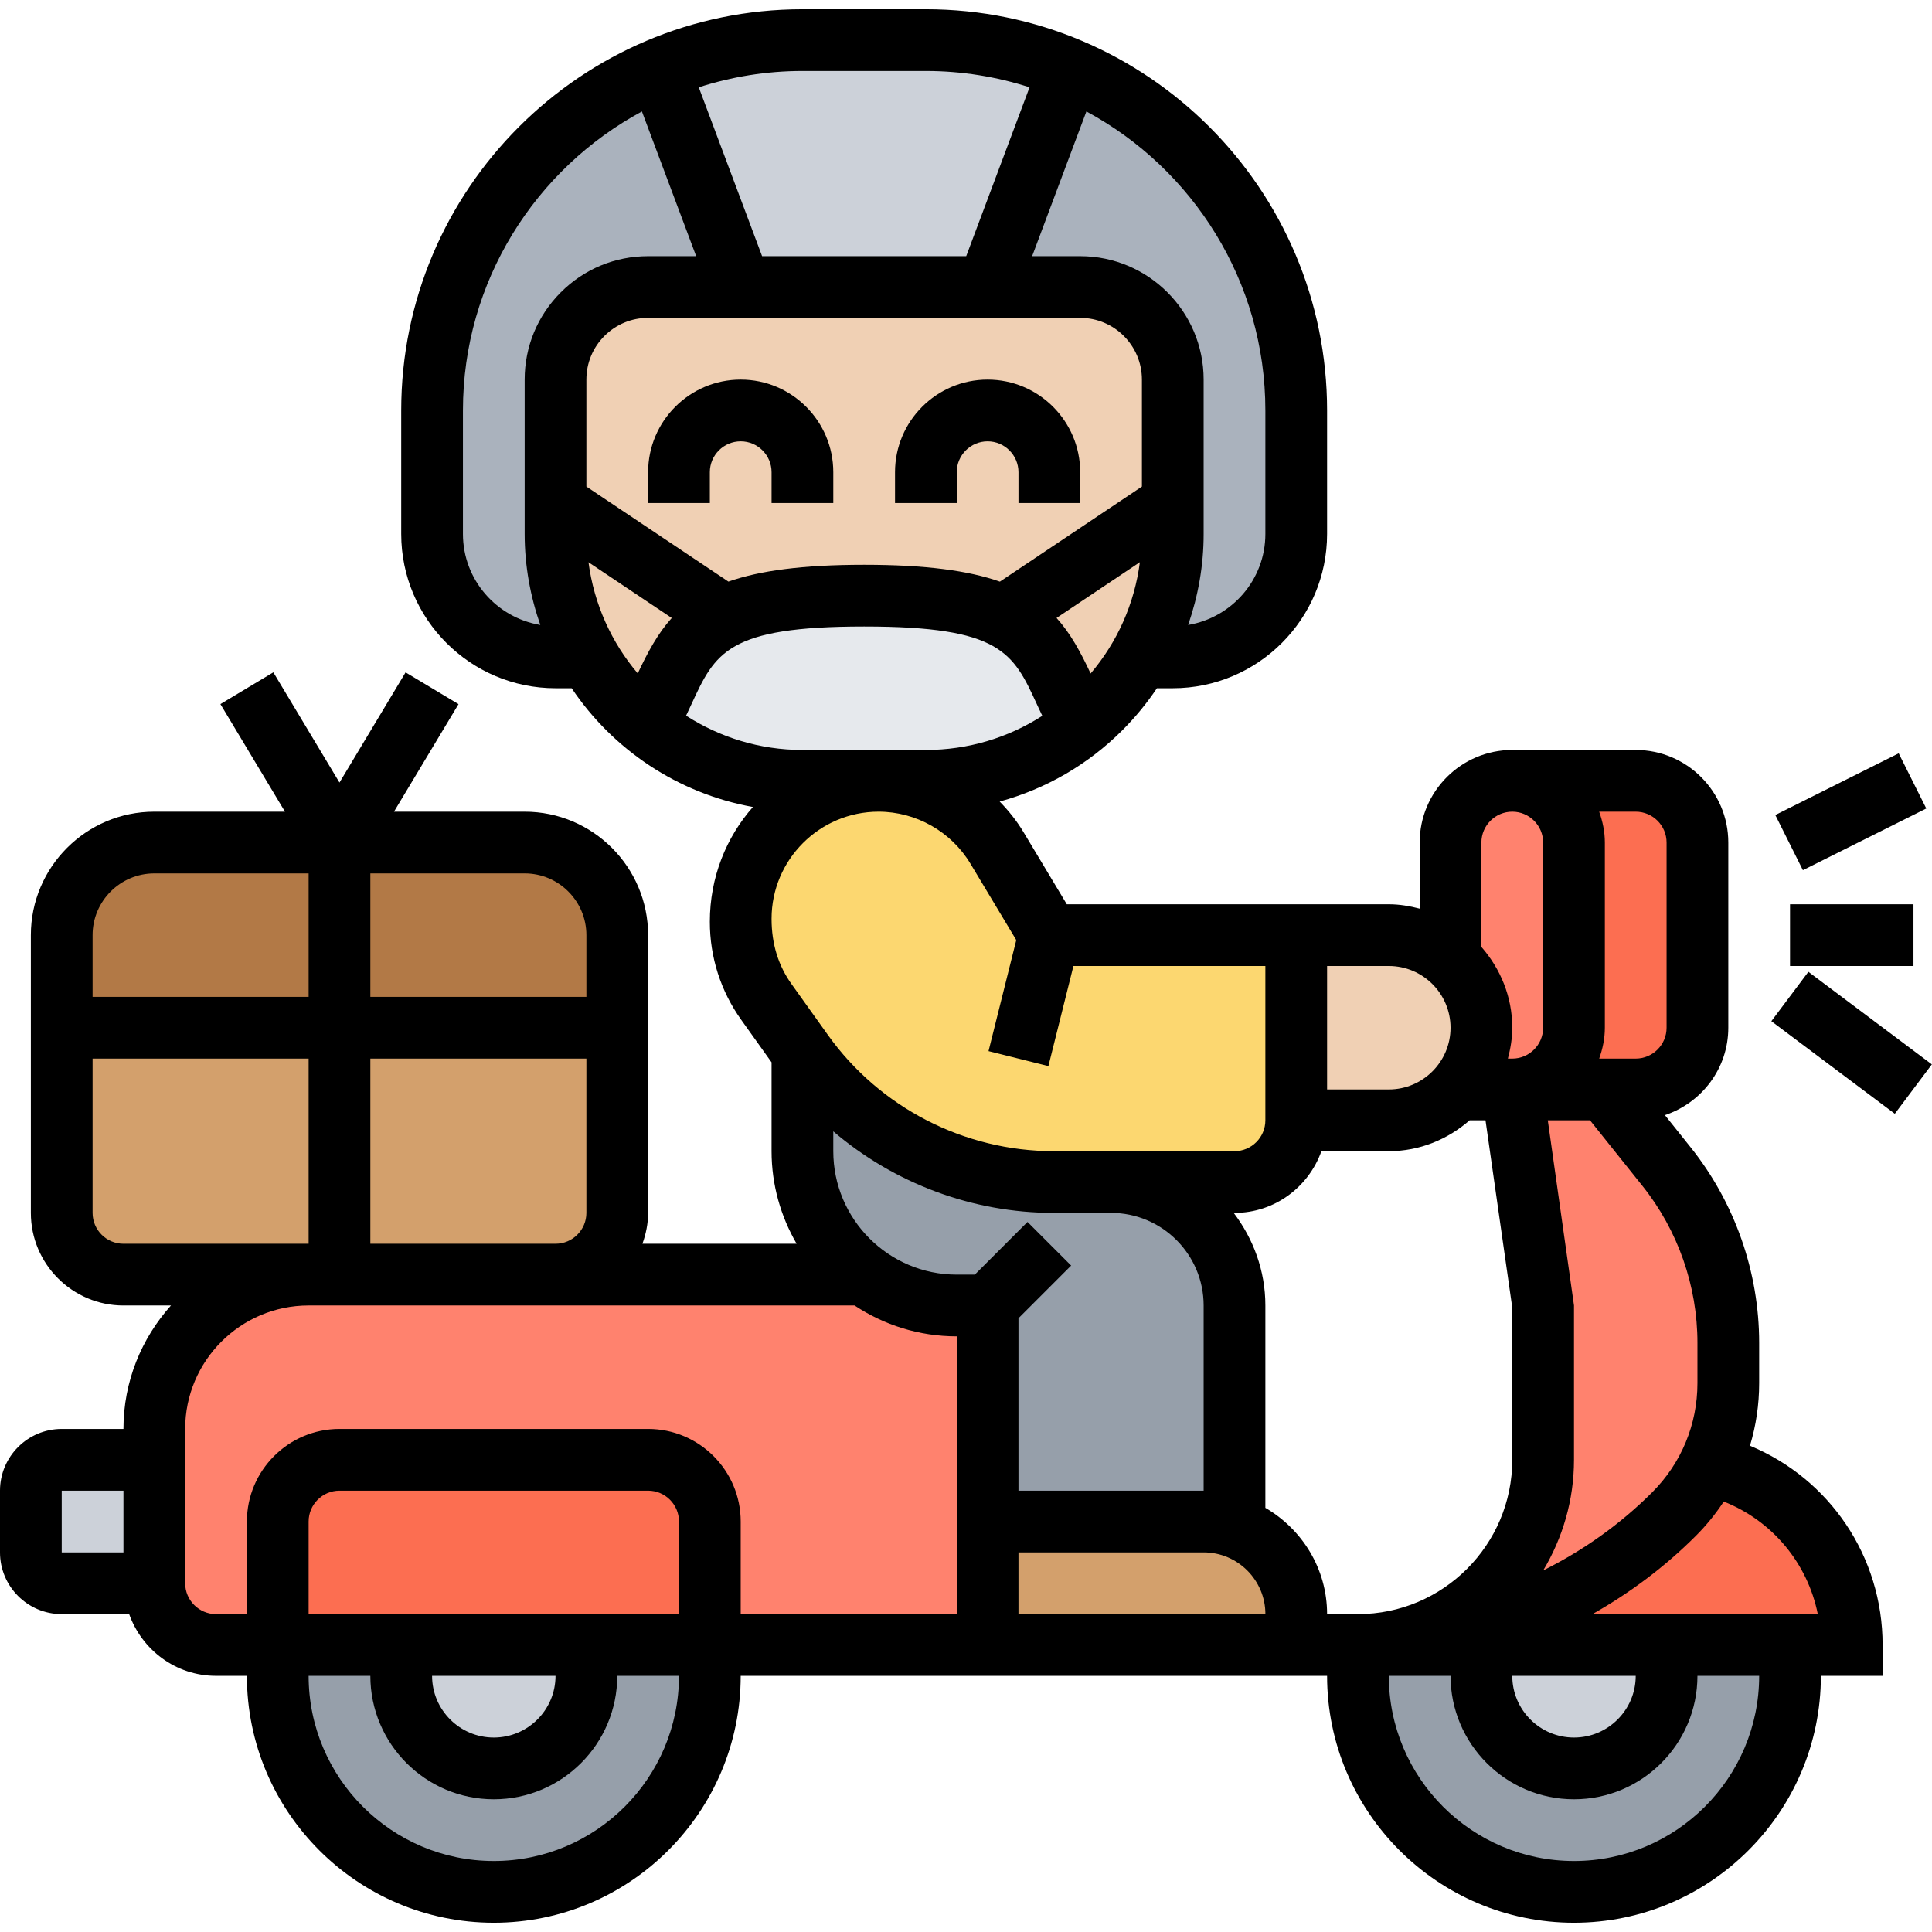 <svg id="Layer_35" enable-background="new 0 0 62.6 62" height="512" viewBox="0 0 62.6 62" width="512" xmlns="http://www.w3.org/2000/svg"><g><g><g><path d="m2 33v6c0 1.1.9 2 2 2h14c1.1 0 2-.9 2-2v-6z" fill="#d3a06c"/></g><g><path d="m20 30v3h-9-9v-3c0-1.66 1.34-3 3-3h6 6c1.66 0 3 1.34 3 3z" fill="#b27946"/></g><g><path d="m44.04 53c3.83-.01 7.5-1.54 10.2-4.24.47-.47.86-1.01 1.14-1.6 2.65.62 4.62 3 4.62 5.84h-2-4-6z" fill="#fc6e51"/></g><g><path d="m44.04 53c-.01 0-.03 0-.04 0v1c0 3.87 3.13 7 7 7s7-3.13 7-7v-1z" fill="#969faa"/></g><g><path d="m9 53v1c0 3.87 3.13 7 7 7s7-3.13 7-7v-1z" fill="#969faa"/></g><g><path d="m54 53v1c0 1.66-1.34 3-3 3s-3-1.34-3-3v-1z" fill="#ccd1d9"/></g><g><path d="m19 53v1c0 1.66-1.34 3-3 3s-3-1.34-3-3v-1z" fill="#ccd1d9"/></g><g><path d="m4 47c.55 0 1 .45 1 1v2c0 .55-.45 1-1 1h-2c-.55 0-1-.45-1-1v-2c0-.55.45-1 1-1z" fill="#ccd1d9"/></g><g><path d="m32 52v-1-1-8h-1c-1.13 0-2.17-.37-3-1h-10-7-1c-2.76 0-5 2.24-5 5v2 2 1c0 1.1.9 2 2 2h26c-.55 0-1-.45-1-1z" fill="#ff826e"/></g><g><path d="m23 49v4h-4-6-4v-4c0-1.1.9-2 2-2h10c1.1 0 2 .9 2 2z" fill="#fc6e51"/></g><g><path d="m50 42-1-7h3l1.99 2.49c1.3 1.63 2.01 3.64 2.01 5.72v1.3c0 .93-.21 1.84-.62 2.65-.28.59-.67 1.13-1.14 1.6-2.7 2.7-6.37 4.23-10.2 4.24 3.29-.02 5.96-2.7 5.96-6z" fill="#ff826e"/></g><g><path d="m51 33c0 1.1-.9 2-2 2h-1.77c.56-.75.77-1.35.77-2 0-.89-.38-1.69-1-2.23v-3.77c0-1.1.9-2 2-2s2 .9 2 2z" fill="#ff826e"/></g><g><path d="m49 25h4c1.1 0 2 .9 2 2v6c0 1.1-.9 2-2 2h-1-3c1.1 0 2-.9 2-2v-6c0-1.1-.9-2-2-2z" fill="#fc6e51"/></g><g><path d="m34 30h8v6c0 1.1-.9 2-2 2h-4-1.85c-3.23 0-6.26-1.56-8.14-4.19l-1.18-1.64c-.54-.76-.83-1.67-.83-2.6v-.1c0-1.23.5-2.35 1.31-3.16s1.93-1.31 3.16-1.31c1.57 0 3.02.82 3.83 2.17z" fill="#fcd770"/></g><g><path d="m42 13v4c0 2.21-1.79 4-4 4h-1.07c.68-1.17 1.07-2.54 1.07-4v-1-4c0-1.66-1.34-3-3-3h-3l2.65-7.06v-.01c4.32 1.81 7.35 6.09 7.35 11.07z" fill="#aab2bd"/></g><g><path d="m21.35 1.94 2.65 7.06h-3c-1.66 0-3 1.34-3 3v4 1c0 1.46.39 2.83 1.07 4h-1.07c-.96 0-1.85-.34-2.54-.91-.89-.74-1.46-1.85-1.46-3.09v-4c0-4.98 3.03-9.26 7.35-11.07z" fill="#aab2bd"/></g><g><path d="m34.65 1.93v.01l-2.65 7.06h-8l-2.65-7.06v-.01c1.43-.6 3-.93 4.65-.93h4c1.65 0 3.22.33 4.65.93z" fill="#ccd1d9"/></g><g><path d="m42 52c0 .55-.45 1-1 1h-8c-.55 0-1-.45-1-1v-1-1c0-.55.45-1 1-1h6c.35 0 .69.06 1 .18 1.17.4 2 1.51 2 2.82z" fill="#d3a06c"/></g><g><path d="m39 49h-6c-.55 0-1 .45-1 1v-8h-1c-1.13 0-2.17-.37-3-1-1.21-.91-2-2.37-2-4v-3.19h.01c1.88 2.63 4.91 4.19 8.14 4.19h1.85c2.21 0 4 1.79 4 4v7.17.01c-.31-.12-.65-.18-1-.18z" fill="#969faa"/></g><g><path d="m48 33c0 .65-.21 1.25-.77 2-.03.04-.07.08-.11.12-.54.54-1.29.88-2.12.88h-3v-6h3c.77 0 1.47.29 2 .77.62.54 1 1.34 1 2.23z" fill="#f0d0b4"/></g><g><path d="m35.04 23.21c-.84-1.57-1.04-2.82-2.53-3.54l5.49-3.67v1c0 1.46-.39 2.83-1.07 4-.49.85-1.13 1.6-1.89 2.21z" fill="#f0d0b4"/></g><g><path d="m38 16-5.49 3.67c-.9-.43-2.26-.67-4.51-.67s-3.61.24-4.51.67l-5.49-3.67v-4c0-1.66 1.34-3 3-3h3 8 3c1.66 0 3 1.34 3 3z" fill="#f0d0b4"/></g><g><path d="m23.49 19.67c-1.49.72-1.69 1.97-2.53 3.54-.76-.61-1.4-1.36-1.89-2.21-.68-1.17-1.07-2.54-1.07-4v-1z" fill="#f0d0b4"/></g><g><path d="m32.51 19.67c1.49.72 1.69 1.97 2.53 3.54-1.38 1.12-3.13 1.79-5.04 1.79h-1.53-2.47c-1.91 0-3.66-.67-5.04-1.79.84-1.57 1.04-2.82 2.53-3.54.9-.43 2.26-.67 4.51-.67s3.61.24 4.51.67z" fill="#e6e9ed"/></g></g><g><path d="m56.702 46.544c.196-.65.298-1.332.298-2.029v-1.305c0-2.296-.79-4.548-2.225-6.341l-.829-1.037c1.189-.398 2.054-1.51 2.054-2.832v-6c0-1.654-1.346-3-3-3h-4c-1.654 0-3 1.346-3 3v2.142c-.322-.084-.653-.142-1-.142h-2-1-7.434l-1.407-2.345c-.217-.361-.479-.687-.768-.983 1.487-.408 2.853-1.188 3.973-2.308.422-.422.797-.879 1.122-1.364h.514c2.757 0 5-2.243 5-5v-4c0-7.168-5.832-13-13-13h-4c-7.168 0-13 5.832-13 13v4c0 2.757 2.243 5 5 5h.523c1.332 1.985 3.433 3.407 5.873 3.848-.865.981-1.396 2.278-1.396 3.72 0 1.147.353 2.246 1.019 3.179l.981 1.374v2.879c0 1.093.299 2.116.812 3h-4.996c.112-.314.184-.648.184-1v-9c0-2.206-1.794-4-4-4h-4.234l2.091-3.485-1.715-1.029-2.142 3.57-2.143-3.571-1.715 1.029 2.092 3.486h-4.234c-2.206 0-4 1.794-4 4v9c0 1.654 1.346 3 3 3h1.54c-.954 1.063-1.54 2.462-1.54 4h-2c-1.103 0-2 .897-2 2v2c0 1.103.897 2 2 2h2c.061 0 .119-.013.179-.018.409 1.171 1.512 2.018 2.821 2.018h1c0 4.411 3.589 8 8 8s8-3.589 8-8h9 8 2c0 4.411 3.589 8 8 8s8-3.589 8-8h2v-1c0-2.874-1.721-5.386-4.298-6.456zm-1.702-3.334v1.305c0 1.335-.52 2.591-1.464 3.536-1.048 1.048-2.244 1.89-3.533 2.533.628-1.051.997-2.274.997-3.584v-5l-.849-6h1.368l1.694 2.119c1.153 1.439 1.787 3.247 1.787 5.091zm-14 5.346v-6.556c0-1.13-.391-2.162-1.026-3h.026c1.302 0 2.402-.839 2.816-2h2.184c1.005 0 1.914-.385 2.618-1h.515l.867 6.071v4.929c0 2.757-2.243 5-5 5h-1c0-1.474-.81-2.75-2-3.444zm-7.707-9.263-1.707 1.707h-.586c-2.206 0-4-1.794-4-4v-.642c1.971 1.682 4.503 2.642 7.146 2.642h1.854c1.654 0 3 1.346 3 3v6h-6v-5.586l1.707-1.707zm20.707-12.293v6c0 .551-.449 1-1 1h-1.184c.112-.314.184-.648.184-1v-6c0-.352-.072-.686-.184-1h1.184c.551 0 1 .449 1 1zm-5-1c.551 0 1 .449 1 1v6c0 .551-.449 1-1 1h-.142c.084-.322.142-.653.142-1 0-1.005-.385-1.914-1-2.618v-3.382c0-.551.449-1 1-1zm-4 5c1.103 0 2 .897 2 2s-.897 2-2 2h-2v-4zm-11.03 3.243.811-3.243h6.219v5c0 .551-.449 1-1 1h-5.854c-2.9 0-5.638-1.409-7.323-3.769l-1.177-1.647c-.422-.591-.646-1.289-.646-2.115 0-1.913 1.556-3.469 3.469-3.469 1.212 0 2.352.646 2.975 1.685l1.485 2.475-.899 3.598zm-7.97-10.243c-1.388 0-2.68-.411-3.77-1.111.057-.121.115-.244.169-.36.776-1.684 1.165-2.529 5.601-2.529 4.437 0 4.826.845 5.601 2.529.054.118.113.242.171.365-1.116.717-2.413 1.106-3.772 1.106zm9-14c1.103 0 2 .897 2 2v3.466l-4.602 3.08c-1.01-.355-2.397-.546-4.398-.546-2.002 0-3.388.191-4.398.545l-4.602-3.079v-3.466c0-.534.208-1.037.585-1.414.379-.378.881-.586 1.415-.586zm.338 11.523c-.323-.69-.648-1.295-1.104-1.8l2.7-1.807c-.174 1.334-.721 2.577-1.596 3.607zm5.662-8.523v4c0 1.484-1.085 2.711-2.502 2.95.324-.938.503-1.929.502-2.95v-5c0-2.206-1.794-4-4-4h-1.557l1.758-4.689c3.449 1.859 5.799 5.504 5.799 9.689zm-11-11c1.171 0 2.299.188 3.359.529l-2.052 5.471h-6.614l-2.052-5.471c1.06-.341 2.188-.529 3.359-.529zm-15 15v-4c0-4.185 2.35-7.83 5.799-9.689l1.758 4.689h-1.557c-1.069 0-2.073.416-2.829 1.172-.755.755-1.171 1.76-1.171 2.828v5c0 1.034.184 2.024.507 2.95-1.419-.237-2.507-1.464-2.507-2.95zm4.068.918 2.698 1.806c-.455.504-.779 1.108-1.102 1.796-.848-1-1.416-2.24-1.596-3.602zm-1.068 22.082h-6v-6h7v5c0 .551-.449 1-1 1zm1-10v2h-7v-4h5c1.103 0 2 .897 2 2zm-14-2h5v4h-7v-2c0-1.103.897-2 2-2zm-2 11v-5h7v6h-6c-.551 0-1-.449-1-1zm-1 11v-2h2v2zm20 2h-12v-3c0-.551.449-1 1-1h10c.551 0 1 .449 1 1zm-4 2c0 1.103-.897 2-2 2s-2-.897-2-2zm-2 6c-3.309 0-6-2.691-6-6h2c0 2.206 1.794 4 4 4s4-1.794 4-4h2c0 3.309-2.691 6-6 6zm8-8v-3c0-1.654-1.346-3-3-3h-10c-1.654 0-3 1.346-3 3v3h-1c-.551 0-1-.449-1-1v-1-2-2c0-2.206 1.794-4 4-4h8 9.69c.95.631 2.087 1 3.31 1v7 1 1zm9 0v-1-1h6c1.103 0 2 .897 2.001 2zm18 8c-3.309 0-6-2.691-6-6h2c0 2.206 1.794 4 4 4s4-1.794 4-4h2c0 3.309-2.691 6-6 6zm-2-6h4c0 1.103-.897 2-2 2s-2-.897-2-2zm2.598-2c1.21-.684 2.341-1.526 3.351-2.536.343-.343.643-.716.904-1.111 1.575.623 2.716 1.997 3.047 3.647z"/><path d="m58 29h4v2h-4z"/><path d="m59 31h2v5h-2z" transform="matrix(.6 -.8 .8 .6 -2.805 61.388)"/><path d="m57.764 25h4.472v2h-4.472z" transform="matrix(.894 -.447 .447 .894 -5.293 29.578)"/><path d="m21 16h2v-1c0-.551.449-1 1-1s1 .449 1 1v1h2v-1c0-1.654-1.346-3-3-3s-3 1.346-3 3z"/><path d="m31 15c0-.551.449-1 1-1s1 .449 1 1v1h2v-1c0-1.654-1.346-3-3-3s-3 1.346-3 3v1h2z"/></g></g></svg>